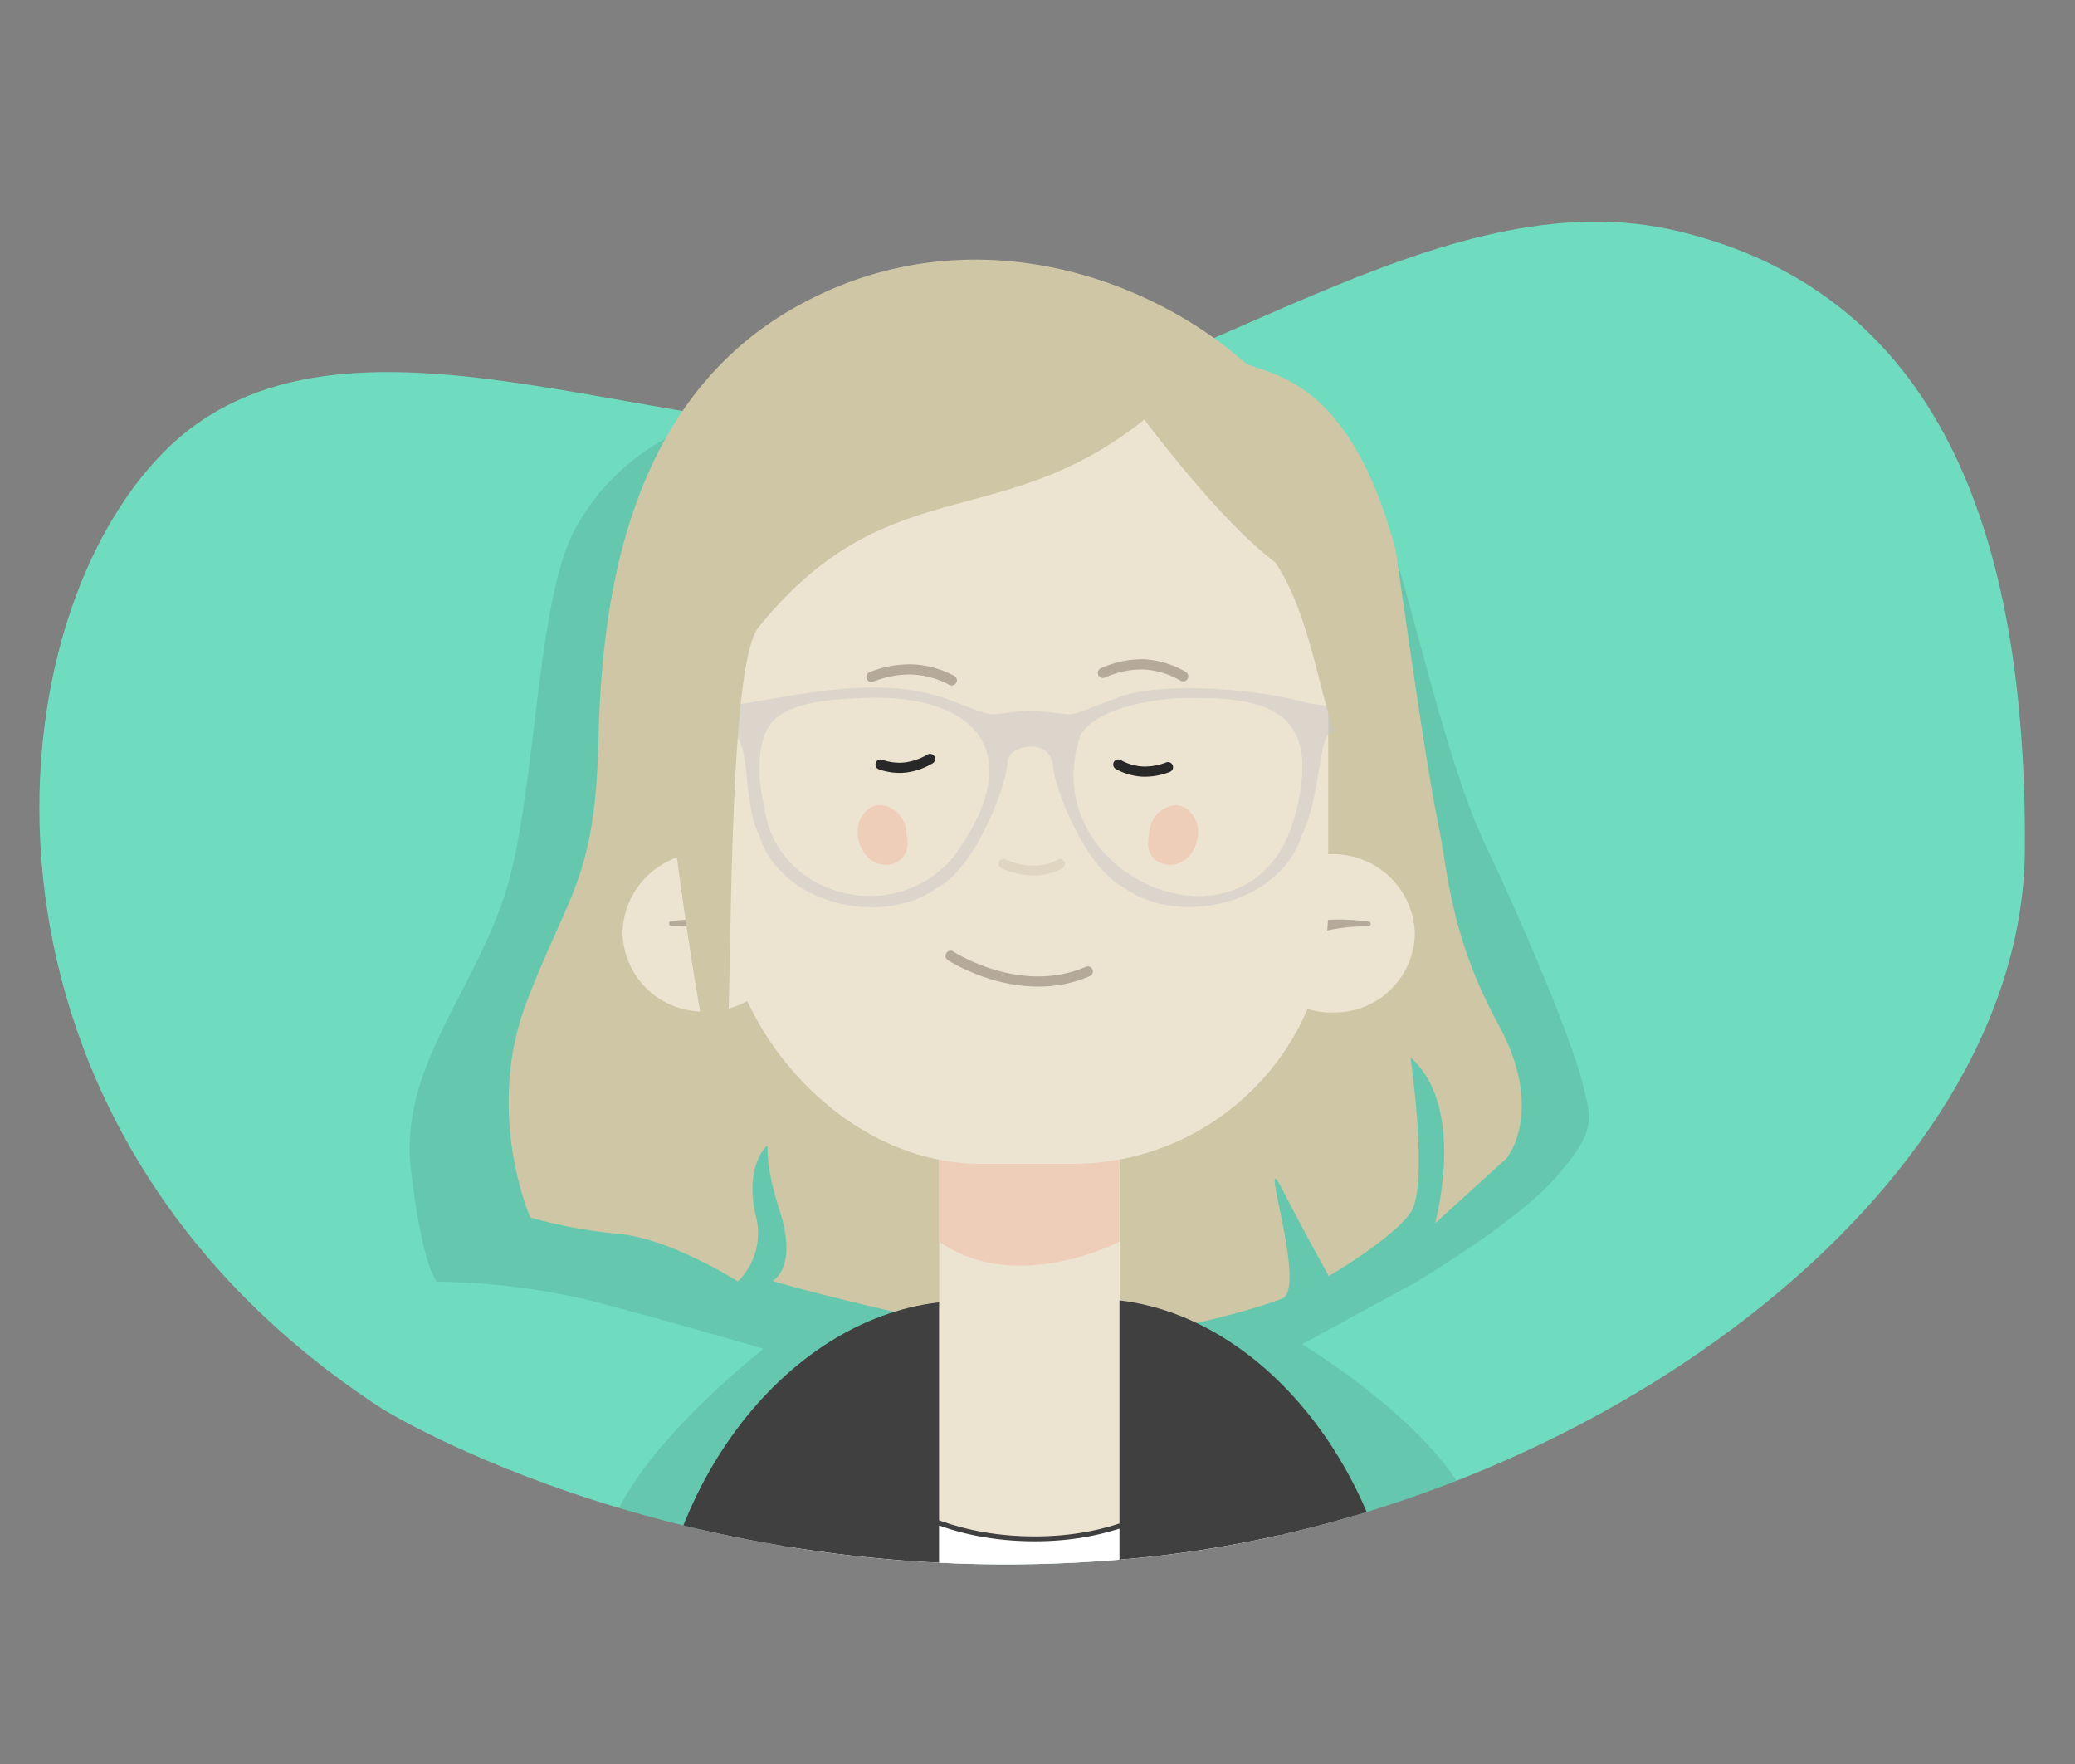   






<svg
      class="[ Contact__svg ]"
  xmlns="http://www.w3.org/2000/svg"
      viewBox="0 10 211.73 180"
    >
  <rect x="0" y="10" width="211.73" height="180" fill="#808080" stroke="none"/>
  <defs>
    <clipPath id="clip-path">
      <path
            d="M39 153.73s31.57 19.71 77.26 15.21 90.18-37.23 90.36-72.33-8.82-80.28-33.59-86.29C136.84-6.57 114.13-5.82 88-2.82S34.73 11.45 16.71 48.24C-1.5 66.64-4.88 125.2 39 153.73z"
            fill="none"
          />
    </clipPath>
    <clipPath id="clip-path-2">
      <path
            id="mouth-clip"
            d="M98.93 112.17c2.78 1.59 7.5 1.67 9.31 1.17 2.3-.62 5.68-1.48 5.59-5.35-.06-3.22-2.93-3.73-4.72-3.41-5 .91-5.46-.2-8.93-.39-2.61-.14-4.28 1.23-4.43 3.8-.12 2.13 1.91 3.46 3.18 4.18z"
            fill="none"
          />
    </clipPath>
    <path
          opacity="0"
          id="yawn-clip"
          d="M105.4 117.65c6 0 7.67-1.66 7.3-5.83s-2.64-10.27-7.86-10.27-6.48 6.37-6.85 9.92 1.38 6.18 7.41 6.18z"
          fill="#fff"
        />
  </defs>
  <path
        id="bg"
        d="M39 153.73s31.57 19.71 77.26 15.21 90.18-37.23 90.36-72.33-10.51-57-35.28-63-50.22 17-76.31 20-60.12-15.88-78.32 2.51S-4.88 125.2 39 153.73z"
        fill="#6fdcbf"
      />
  <g clip-path="url(#clip-path)">
    <g id="me" data-name="me">
      <g id="body">
        <path
              id="shadow"
              class="shadow"
              d="M129.86 48.47s6.76 4.52 10 11.1 7 26.74 11.71 36.64 9.06 20.7 9.91 24.3 1.57 4.58-2.52 9.39-14.63 11-14.63 11l-11.47 6.25s14.87 8.9 17.68 17.78a61.07 61.07 0 014.34 17.28l-21.39 4.18-20.29-30.85-13-10.22-9.89-72.1z"
              opacity=".09"
            />
        <path
              id="shadow-2"
              class="shadow"
              data-name="shadow"
              d="M69.44 54a22.91 22.91 0 00-10.53 9.56c-4.39 7.32-4.1 28.4-7.61 38.36s-10.54 17.46-9.37 27.42 2.64 11.42 2.64 11.42a71.6 71.6 0 0114.93 1.75c7 1.76 18.42 5.1 18.42 5.1s-14.32 11.1-16.08 19.89a58.63 58.63 0 00-2.34 17l20.89 1.76 16.19-31.62L108 143.51l1.91-70z"
              opacity=".09"
            />
        <path
              id="hair-back"
              class="hair"
              d="M127.11 47.07c2.53 1.26 10.63 1.45 15.32 19.12 2.74 19.22 3.61 24.35 4.46 28.58s1.14 10.83 6 19.75.81 13.68.81 13.68l-7.27 6.61s3.29-11.81-2.51-16.93c0 0 1.92 13.11 0 15.85s-8.33 6.46-8.33 6.46-2.37-4.23-4.83-9 2.65 10.25.08 11.29-17.93 5.84-29.16 3.6-20.51-4.66-22.85-5.4c0 0 2.62-1.28.74-7.12s-.92-7.09-1.45-6.52-2 2.77-1 7a6.88 6.88 0 01-1.83 6.7s-6.78-4.34-12.17-4.86a49.5 49.5 0 01-9-1.66s-4.73-10.67-.38-22 7-12.59 7.33-26.81S64 51 81.15 41.34s35.71-3.4 45.96 5.73z"
              fill="#cec6a5"
              fill-rule="evenodd"
            />
        <path
              id="neck"
              d="M114.26 143.16v-14a9.22 9.22 0 10-18.43 0v14c-15.27 2.84-24.74 15.08-24.74 27.33H139c0-12.24-9.5-24.49-24.74-27.33z"
              fill="#ede3d1"
            />
        <path
              id="top"
              d="M105.61 167c-30.17 0-25.36-40-25.36 15.84h25.35l25-2.14c-.05-55.79 5.17-13.7-24.99-13.7z"
              fill="#fff"
              stroke="#404040"
              stroke-miterlimit="10"
              stroke-width=".5"
            />
        <path
              id="shoulder"
              d="M95.82 142.87c-16 1.84-29.37 19.5-29.37 40h29.37z"
              fill="#404040"
            />
        <path
              id="shoulder-2"
              data-name="shoulder"
              d="M114.23 142.67c15.76 1.85 29 19.6 29 40.2h-29z"
              fill="#404040"
            />
      </g>
      <g id="head">
        <path
              id="shadow-3"
              data-name="shadow"
              d="M95.82 122.36h18.41v14.31s-10.5 5.54-18.41 0z"
              fill="#efceb9"
            />
        <g id="ear-left" class="ear">
          <path
                d="M63.52 105.14A8.21 8.21 0 0072 113.2a8.36 8.36 0 008.51-8.1A8.21 8.21 0 0072 97a8.36 8.36 0 00-8.48 8.14z"
                fill="#ede3d1"
              />
          <path
                d="M68.54 104.48a17 17 0 014.14.41c1.07.31 1.94 1 3 1.31a.39.39 0 00.43-.57c-1.15-2.38-5.49-1.86-7.58-1.67a.26.26 0 000 .52z"
                fill="#b5aa9a"
              />
        </g>
        <g id="ear-right" class="ear">
          <path
                d="M144.37 105.24a8.2 8.2 0 01-8.37 8.06 8.35 8.35 0 01-8.51-8.1 8.21 8.21 0 018.42-8.06 8.35 8.35 0 018.46 8.1z"
                fill="#ede3d1"
              />
          <path
                d="M139.6 104c-2.1-.19-6.43-.72-7.59 1.67a.39.39 0 00.44.57c1.07-.26 1.92-1 3-1.31a17.51 17.51 0 014.15-.41.26.26 0 000-.52z"
                fill="#b5aa9a"
              />
        </g>
        <g id="face">
          <rect
                x="73.99"
                y="48.26"
                width="61.54"
                height="80.49"
                rx="26.08"
                transform="rotate(180 104.76 88.5)"
                fill="#ede3d1"
              />
          <g id="inner-face">
            <path
                  id="eyebrow-right"
                  d="M120.73 79a9 9 0 00-4-1.22 9.8 9.8 0 00-4.19.87"
                  fill="none"
                  stroke="#b5aa9a"
                  stroke-linecap="round"
                  stroke-linejoin="round"
                  stroke-width="1.04"
                />
            <path
                  id="eyebrow-left"
                  d="M97.12 79.41a9.53 9.53 0 00-4-1.11 10.58 10.58 0 00-4.2.76"
                  fill="none"
                  stroke="#b5aa9a"
                  stroke-linecap="round"
                  stroke-linejoin="round"
                  stroke-width="1.04"
                />
            <g clip-path="url(#clip-path-2)">
              <g id="mouth" opacity="0">
                <ellipse cx="104.95" cy="106.66" rx="9.92" ry="9.48" fill="#2b343b" />
                <path
                      id="tongue"
                      d="M111.44 112.27a14.53 14.53 0 01-13.29-.37s1.52-3.48 6.56-3.35 6.73 3.72 6.73 3.72z"
                      fill="#ffaa96"
                    />
              </g>
            </g>
            <path
                  id="mouth-2"
                  data-name="mouth"
                  d="M97 107.52s7.06 4.62 14 1.59"
                  fill="none"
                  stroke="#b5aa9a"
                  stroke-linecap="round"
                  stroke-linejoin="round"
                  stroke-width="1.04"
                />
            <path
                  id="eye-left"
                  class="eye"
                  opacity="0"
                  d="M89.48 87.37c-.07 2.08 1.25 3.8 2.94 3.85s3.1-1.59 3.16-3.67-1.25-3.8-2.94-3.85-3.1 1.59-3.16 3.67z"
                  fill="#2b343b"
                />
            <path
                  id="eye-right"
                  class="eye"
                  opacity="0"
                  d="M113.67 87.37c-.07 2.08 1.25 3.8 2.94 3.85s3.1-1.59 3.16-3.67-1.25-3.8-2.94-3.85-3.1 1.59-3.16 3.67z"
                  fill="#2b343b"
                />
            <path
                  id="eye-right-2"
                  class="eye"
                  data-name="eye-right"
                  d="M114.11 88a5.72 5.72 0 002.48.72 6.46 6.46 0 002.59-.45"
                  fill="none"
                  stroke="#282828"
                  stroke-linecap="round"
                  stroke-linejoin="round"
                  stroke-width="1.04"
                />
            <path
                  id="eye-left-2"
                  class="eye"
                  data-name="eye-left"
                  d="M89.85 88a5.77 5.77 0 002.56.3 6.48 6.48 0 002.49-.87"
                  fill="none"
                  stroke="#282828"
                  stroke-linecap="round"
                  stroke-linejoin="round"
                  stroke-width="1.04"
                />
            <path
                  id="nose"
                  d="M102.39 98.13s3.09 1.55 5.78 0"
                  fill="none"
                  stroke="#e0d5c1"
                  stroke-linecap="round"
                  stroke-linejoin="round"
                />
            <path
                  id="glasses"
                  d="M133.54 81.76c-4.7-1.42-15.29-2.42-19.83-.45-5.82 2.17-3.18 1.57-8.55 1.17-5.36.4-2.74 1-8.55-1.18-7.3-2.55-15.58-.24-22.25.72v2.75c2.46.24 1.26 6.78 3.06 10.32 2.13 7.23 12.69 9.55 18.19 5.49 3.9-2 7.08-10.32 7.21-12.86 0-1.64 4.15-2.57 4.61.24.11 2.53 3.42 10.69 7.28 12.62 5.5 4 16 1.74 18.17-5.49 1.8-3.54 1.69-9.92 2.88-10.32s.74-2.67 0-2.75-1.02-.1-2.22-.26zM97.25 97.49C90.94 104.81 79 101.2 78 92.3c-.7-2.62-1-7.3 1.27-9.12s6.88-1.87 9.23-2c11.14-.26 16.62 5.6 8.75 16.31zm35.12-5.19c-3.71 17.2-27.26 7.42-22.09-7.36 1.87-3.11 9.09-3.84 11.55-3.73 8.07-.04 12.7 1.79 10.54 11.09z"
                  fill="#c6c6c6"
                  opacity=".48"
                />
            <path
                  id="blush-left"
                  class="eye"
                  d="M89.9 98.17a2.66 2.66 0 01-1.55-.93 3.73 3.73 0 01-.76-3.12 3 3 0 011-1.56 2 2 0 011.4-.42 3 3 0 012.5 2.72.76.76 0 010 .21 3.19 3.19 0 01.11.91 2.1 2.1 0 01-1.77 2.21 2.07 2.07 0 01-.93-.02zM89.34 96v-.05s-.04.05 0 .05z"
                  fill="#efceb9"
                  fill-rule="evenodd"
                />
            <path
                  id="blush-right"
                  class="eye"
                  d="M118.93 98.19a2.09 2.09 0 01-1.77-2.19 3.58 3.58 0 01.1-.91v-.21a3 3 0 012.51-2.72 2 2 0 011.4.42 3 3 0 011 1.56 3.73 3.73 0 01-.76 3.12 2.66 2.66 0 01-1.55.93 2.08 2.08 0 01-.93 0zm1.53-2.2v.05c0 .05.05-.04 0-.04z"
                  fill="#efceb9"
                  fill-rule="evenodd"
                />
          </g>
          <path
                id="hair-front"
                d="M116.77,52.8s7.6,10.26,13.35,14.57c4.35,6.36,4.87,17.81,7,17.81s.77-9.86.77-14.55-1.85-9.48-5-14.74-8.27-9.29-15.9-12a40.17,40.17,0,0,0-22.45-1.69c-7.81,1.62-13,3.55-18.23,8.31S68,59.18,66.92,69.23s5.29,52.84,6.71,53.09,0-43.61,3.76-48.31C90.57,57.72,102,64.62,116.77,52.8Z"
                fill="#cec6a5"
              />
        </g>
      </g>
    </g>
  </g>
</svg>
